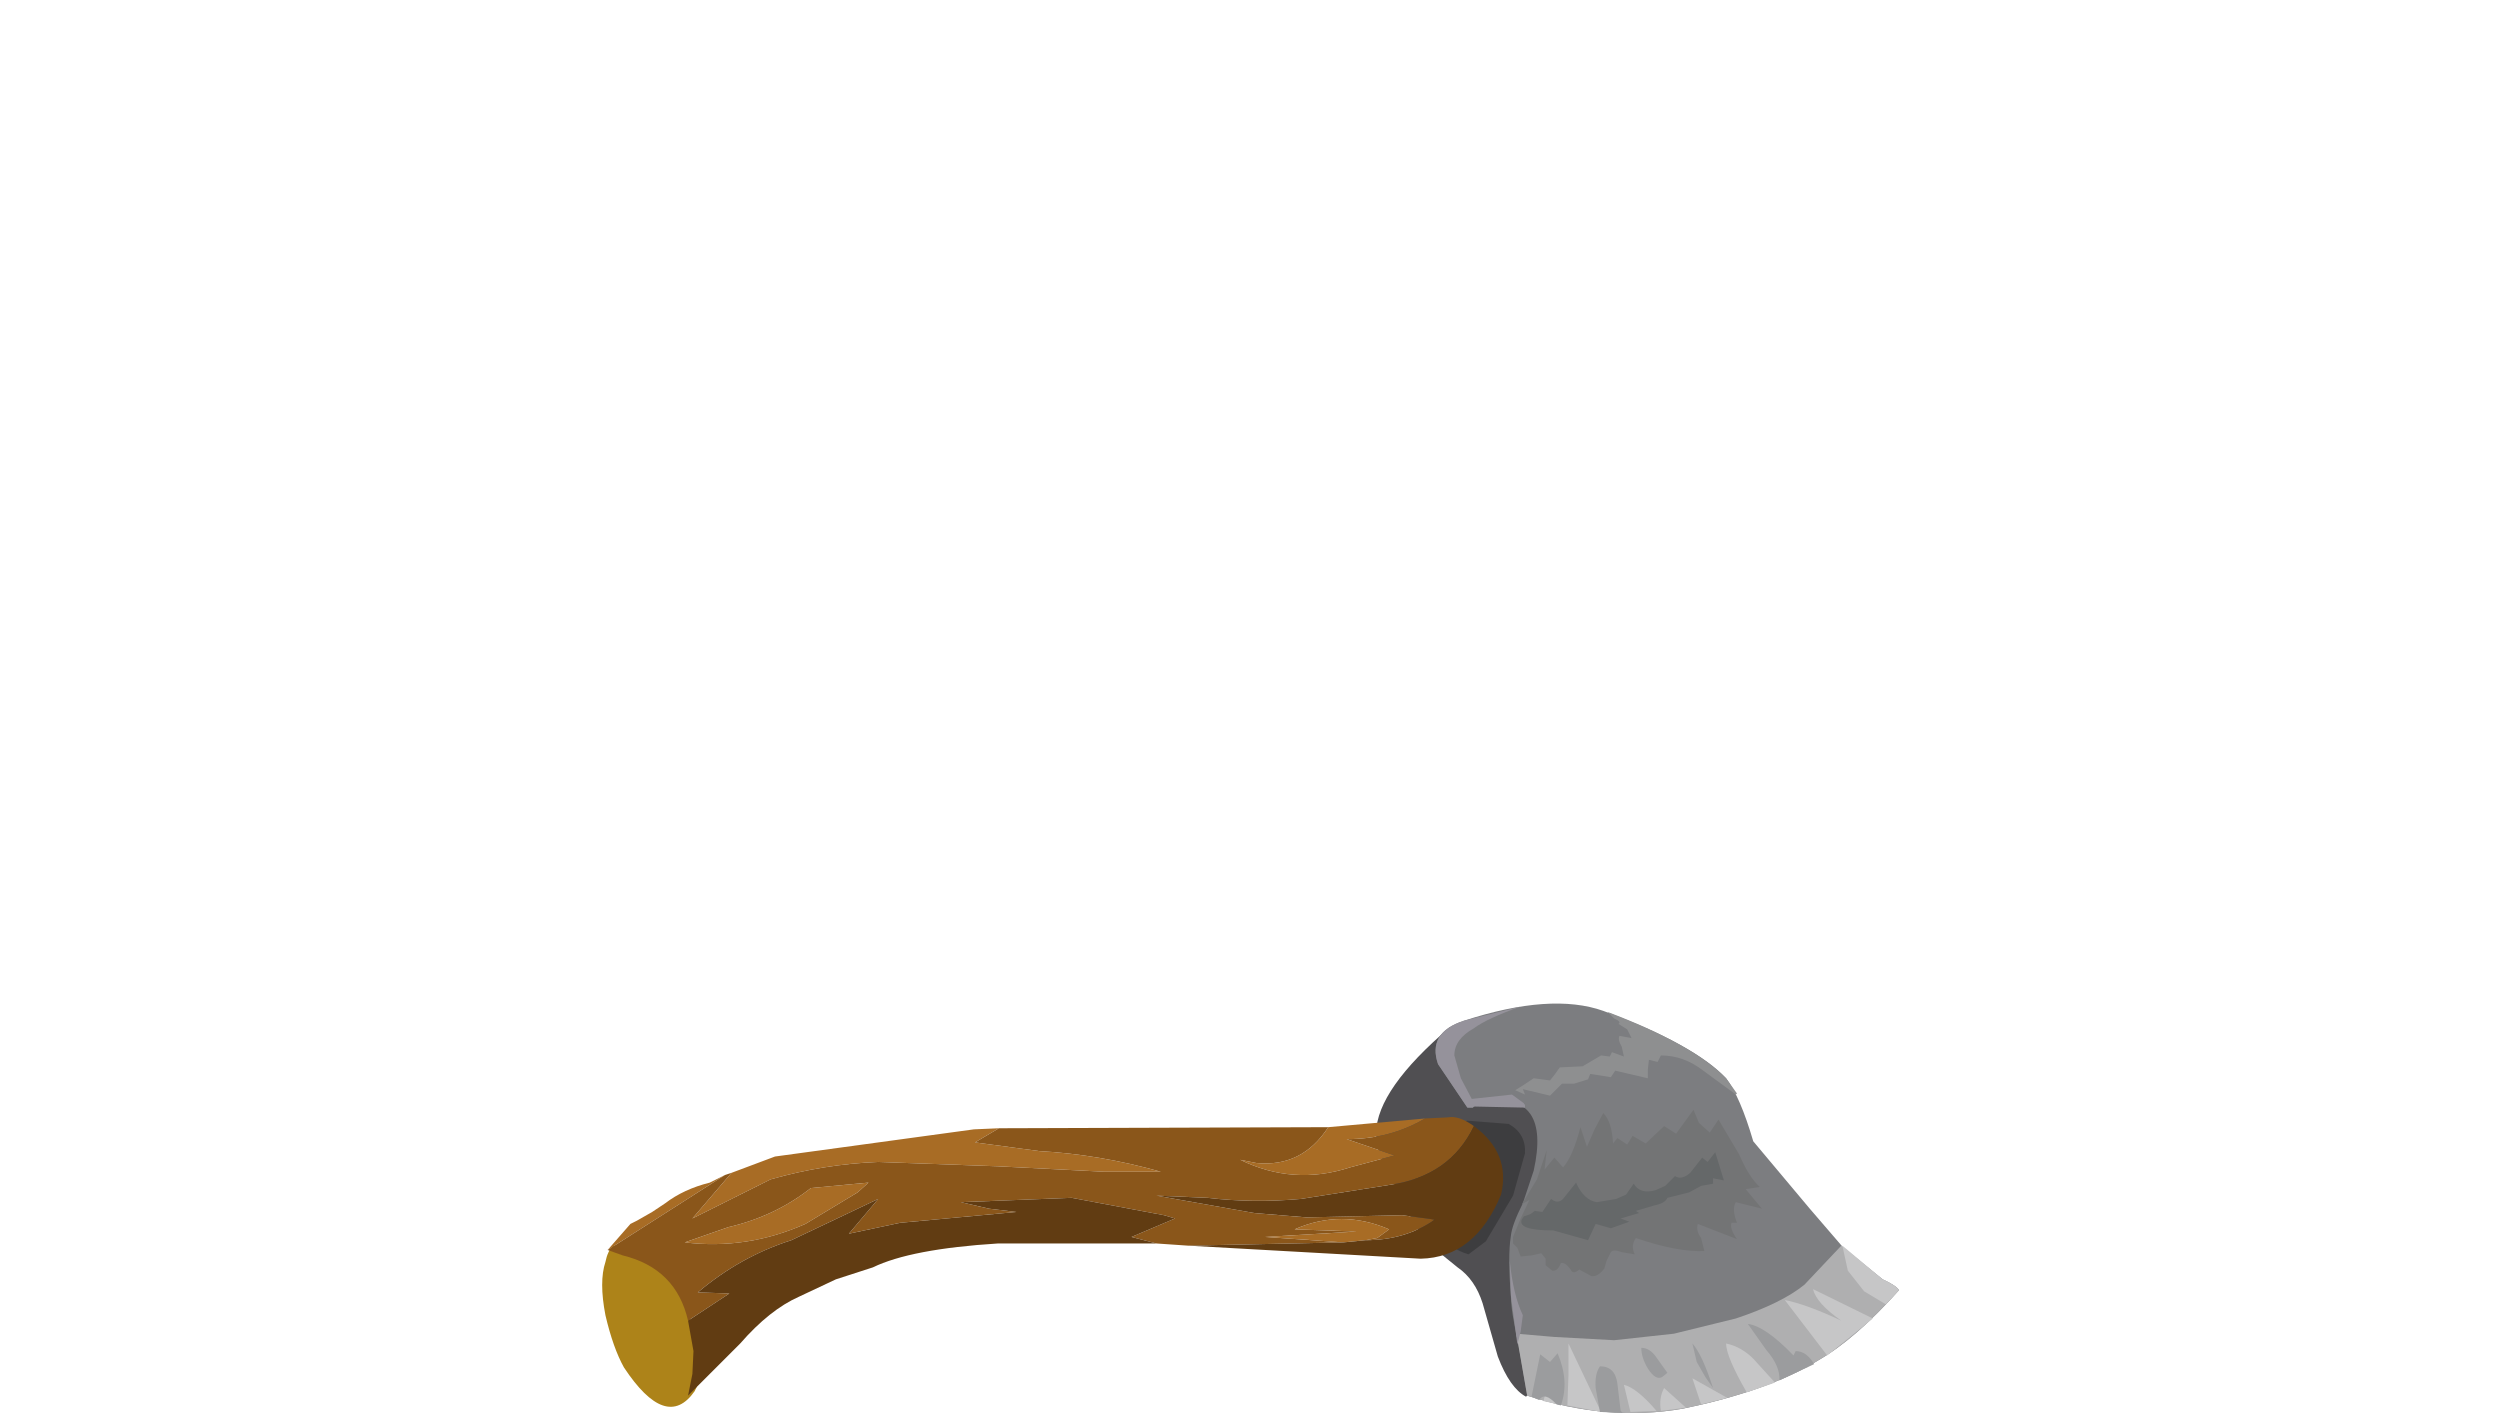 <?xml version="1.0" encoding="UTF-8" standalone="no"?>
<svg xmlns:xlink="http://www.w3.org/1999/xlink" height="65.0px" width="115.0px" xmlns="http://www.w3.org/2000/svg">
  <g transform="matrix(1.0, 0.0, 0.0, 1.0, 0.0, 0.0)">
    <use height="18.85" transform="matrix(1.0, 0.0, 0.0, 1.0, 27.7, 46.15)" width="59.65" xlink:href="#shape0"/>
  </g>
  <defs>
    <g id="shape0" transform="matrix(1.0, 0.0, 0.0, 1.0, -27.7, -46.15)">
      <path d="M63.95 54.0 Q63.3 53.1 63.3 52.1 63.35 50.1 66.7 47.25 L71.6 48.95 Q71.65 49.5 72.5 50.2 L73.5 51.55 73.85 54.25 Q73.8 55.55 72.7 59.1 71.95 61.95 70.2 64.25 69.45 63.85 68.9 62.4 L68.2 59.95 Q67.85 58.85 67.05 58.3 L66.0 57.45 Q65.05 56.55 64.8 55.75 L63.95 54.0" fill="#504f52" fill-rule="evenodd" stroke="none"/>
      <path d="M66.2 56.75 L65.3 55.25 65.0 54.4 65.6 53.2 66.4 52.15 Q66.85 51.7 67.5 51.55 L69.4 51.7 Q70.2 52.15 70.15 53.05 L69.6 55.0 68.35 57.1 67.55 57.7 Q66.7 57.45 66.2 56.75" fill="#3d3d3f" fill-rule="evenodd" stroke="none"/>
      <path d="M66.15 48.95 Q65.65 47.5 67.35 46.95 71.35 45.65 73.75 46.5 77.95 48.05 79.4 49.6 80.05 50.45 80.65 52.5 L83.25 55.6 84.8 57.4 86.6 58.85 Q87.25 59.15 87.35 59.35 85.35 61.6 83.6 62.6 81.3 64.0 77.4 64.8 73.95 65.4 70.25 64.2 L69.85 61.85 Q69.5 60.3 69.5 59.6 69.35 57.8 69.5 56.85 69.55 56.35 70.05 55.35 L70.55 53.85 Q70.95 52.05 70.4 51.25 69.7 50.25 67.8 50.9 L67.75 50.95 67.5 50.95 66.15 48.95" fill="#7c7d80" fill-rule="evenodd" stroke="none"/>
      <path d="M86.6 58.85 Q87.25 59.15 87.35 59.35 85.35 61.6 83.6 62.6 81.3 64.0 77.4 64.8 73.95 65.4 70.25 64.2 L69.75 61.35 71.5 61.5 74.25 61.65 77.0 61.35 79.85 60.65 Q81.95 59.95 83.0 59.1 L83.85 58.2 84.7 57.3 86.6 58.85" fill="#afafb0" fill-rule="evenodd" stroke="none"/>
      <path d="M74.7 63.7 Q75.3 63.85 76.2 64.9 L75.0 64.95 74.7 63.7" fill="#c6c6c7" fill-rule="evenodd" stroke="none"/>
      <path d="M71.15 63.85 L71.65 64.6 71.0 64.45 71.15 63.85" fill="#c6c6c7" fill-rule="evenodd" stroke="none"/>
      <path d="M83.4 59.3 L86.15 60.65 84.05 62.35 82.1 59.8 Q83.1 60.0 84.7 60.75 83.55 59.95 83.4 59.3" fill="#c6c6c7" fill-rule="evenodd" stroke="none"/>
      <path d="M77.55 64.75 L76.4 64.9 Q76.3 64.3 76.55 63.85 L77.55 64.75" fill="#c6c6c7" fill-rule="evenodd" stroke="none"/>
      <path d="M78.25 64.6 L77.85 63.4 79.45 64.3 78.25 64.6" fill="#c6c6c7" fill-rule="evenodd" stroke="none"/>
      <path d="M73.65 64.95 L72.1 64.65 72.15 63.25 72.15 61.8 73.65 64.95" fill="#c6c6c7" fill-rule="evenodd" stroke="none"/>
      <path d="M80.35 64.05 Q79.4 62.4 79.4 61.8 80.1 61.95 80.65 62.5 L81.65 63.6 80.35 64.05" fill="#c6c6c7" fill-rule="evenodd" stroke="none"/>
      <path d="M84.75 57.3 L86.6 58.85 Q87.25 59.15 87.35 59.35 L86.75 60.0 85.75 59.4 85.0 58.45 84.75 57.3" fill="#c6c6c7" fill-rule="evenodd" stroke="none"/>
      <path d="M70.45 64.25 L70.85 62.3 71.3 62.65 71.65 62.25 Q72.2 63.55 71.8 64.65 L71.6 64.6 Q71.05 64.0 70.8 64.4 L70.45 64.25" fill="#9b9c9e" fill-rule="evenodd" stroke="none"/>
      <path d="M74.55 64.9 L74.65 65.0 73.6 64.95 73.4 63.85 Q73.35 63.2 73.6 62.85 74.3 62.85 74.4 63.65 L74.55 64.9" fill="#9b9c9e" fill-rule="evenodd" stroke="none"/>
      <path d="M82.6 62.15 Q83.1 62.15 83.45 62.75 L81.85 63.5 Q81.9 62.85 81.25 62.1 L80.4 60.9 Q81.2 61.0 82.5 62.35 L82.6 62.15" fill="#9b9c9e" fill-rule="evenodd" stroke="none"/>
      <path d="M76.7 63.15 L76.45 63.35 Q76.15 63.5 75.8 62.95 75.5 62.45 75.5 62.0 75.9 62.0 76.2 62.45 L76.7 63.15" fill="#9b9c9e" fill-rule="evenodd" stroke="none"/>
      <path d="M78.45 63.35 L78.05 62.65 77.85 61.8 Q78.3 62.3 78.8 63.85 L78.45 63.35" fill="#9b9c9e" fill-rule="evenodd" stroke="none"/>
      <path d="M66.15 48.95 Q65.65 47.5 67.35 46.95 L69.95 46.3 Q68.4 46.85 67.8 47.3 66.9 47.8 66.9 48.55 L67.2 49.6 67.7 50.55 69.55 50.35 70.1 50.75 70.1 50.8 69.95 50.7 70.1 50.8 70.15 50.8 70.15 50.85 70.15 50.95 67.8 50.9 67.75 50.95 67.5 50.95 66.15 48.95" fill="#95929b" fill-rule="evenodd" stroke="none"/>
      <path d="M70.05 60.5 L69.95 61.25 69.8 61.85 69.5 59.6 69.45 58.0 Q69.6 59.55 70.05 60.5" fill="#95929b" fill-rule="evenodd" stroke="none"/>
      <path d="M73.75 51.2 Q74.15 51.6 74.2 52.6 L74.4 52.35 74.85 52.65 75.1 52.25 75.7 52.6 76.55 51.8 77.1 52.15 77.9 51.05 78.15 51.65 78.65 52.1 79.05 51.5 80.0 53.1 Q80.45 54.15 80.95 54.6 L80.3 54.7 81.05 55.6 79.85 55.3 Q79.65 55.6 79.9 56.25 L79.65 56.25 Q79.55 56.5 79.9 57.0 L78.1 56.3 Q78.0 56.6 78.25 56.95 L78.4 57.55 Q77.15 57.6 75.25 56.95 75.0 57.3 75.2 57.7 L74.6 57.6 Q74.2 57.45 74.1 57.6 L73.9 58.0 73.8 58.35 Q73.5 58.75 73.2 58.7 L72.65 58.4 Q72.35 58.65 72.25 58.4 72.0 58.05 71.8 58.1 71.65 58.5 71.4 58.45 L71.1 58.2 71.1 57.9 70.9 57.65 70.45 57.75 69.95 57.8 69.8 57.4 69.6 57.2 69.6 56.9 69.95 56.05 70.35 55.2 70.0 55.4 70.7 54.25 71.15 52.9 71.05 53.8 71.5 53.25 71.9 53.7 Q72.35 53.2 72.7 51.85 L73.0 52.75 73.35 51.95 73.75 51.2" fill="#737475" fill-rule="evenodd" stroke="none"/>
      <path d="M73.45 55.3 L74.35 55.15 74.8 54.95 75.15 54.45 Q75.45 54.95 76.15 54.75 L76.6 54.55 77.05 54.1 Q77.35 54.3 77.75 53.95 L78.3 53.25 78.55 53.45 78.9 53.0 79.3 54.3 78.8 54.2 78.8 54.45 78.25 54.55 77.7 54.85 76.7 55.1 Q76.6 55.35 76.1 55.45 L75.25 55.7 75.4 55.8 74.55 56.05 74.95 56.2 74.1 56.5 73.4 56.3 73.05 57.05 71.45 56.6 Q69.8 56.6 70.0 56.1 L70.1 55.95 70.4 55.85 70.6 55.7 70.95 55.75 71.35 55.15 Q71.65 55.4 71.9 55.15 L72.5 54.4 Q72.85 55.2 73.45 55.3" fill="#656869" fill-rule="evenodd" stroke="none"/>
      <path d="M76.4 48.55 L76.25 48.85 75.85 48.75 75.8 49.2 75.8 49.6 74.3 49.25 74.1 49.55 73.15 49.4 73.05 49.65 72.4 49.85 71.85 49.85 71.3 50.4 70.05 50.1 70.15 50.35 69.7 50.15 70.1 49.9 70.55 49.6 71.3 49.7 71.5 49.45 71.75 49.1 72.8 49.05 73.65 48.55 74.05 48.6 74.15 48.4 74.7 48.6 74.6 48.15 Q74.4 47.8 74.5 47.65 L75.05 47.75 74.85 47.35 74.45 47.1 Q74.6 47.0 74.25 46.85 L73.95 46.55 Q77.8 48.0 79.4 49.6 L79.9 50.3 79.85 50.35 78.35 49.25 Q77.45 48.55 76.4 48.55" fill="#8e8f90" fill-rule="evenodd" stroke="none"/>
      <path d="M27.85 60.5 Q27.55 58.95 27.85 58.05 27.95 57.55 28.2 57.3 L29.6 57.4 Q30.65 58.25 31.4 59.75 32.05 61.2 32.05 62.85 L32.05 63.8 31.95 64.0 Q30.65 65.85 28.7 62.9 28.2 62.0 27.85 60.5" fill="#ad8319" fill-rule="evenodd" stroke="none"/>
      <path d="M45.95 51.9 L44.85 52.55 47.8 52.95 Q50.55 53.1 53.4 53.9 L50.8 53.9 45.9 53.65 40.4 53.45 Q37.9 53.55 35.45 54.25 L31.85 56.05 33.65 53.95 35.65 53.2 44.8 51.95 45.95 51.9 M33.35 54.05 L27.95 57.5 29.0 56.3 29.3 56.15 30.0 55.75 30.6 55.35 Q31.45 54.7 32.65 54.4 L33.35 54.05 M61.8 57.15 L58.2 56.9 62.4 56.65 59.55 56.55 Q61.7 55.6 63.9 56.55 L63.35 56.95 62.8 57.05 61.8 57.15 M65.55 51.45 Q63.95 52.4 61.95 52.4 L64.15 53.15 62.1 53.7 Q59.5 54.55 57.05 53.35 L57.8 53.5 Q59.9 53.7 61.1 51.85 L65.55 51.45 M37.3 54.65 L39.95 54.4 39.45 54.85 37.05 56.3 Q34.35 57.5 31.5 57.15 L33.5 56.45 Q35.65 55.95 37.3 54.65" fill="#a86c25" fill-rule="evenodd" stroke="none"/>
      <path d="M33.65 53.95 L31.85 56.05 35.45 54.25 Q37.9 53.55 40.4 53.45 L45.9 53.65 50.8 53.9 53.4 53.9 Q50.55 53.1 47.8 52.95 L44.85 52.55 45.95 51.9 61.1 51.85 Q59.9 53.7 57.8 53.5 L57.05 53.35 Q59.5 54.55 62.1 53.7 L64.15 53.15 61.95 52.4 Q63.95 52.4 65.55 51.45 L66.6 51.4 Q67.1 51.3 67.8 51.8 66.7 54.1 63.95 54.5 L59.85 55.15 Q57.65 55.35 55.55 55.1 L53.2 55.0 57.7 55.8 60.1 56.0 64.5 55.9 66.0 56.1 Q64.65 57.05 62.8 57.05 L63.35 56.95 63.9 56.55 Q61.7 55.6 59.55 56.55 L62.4 56.65 58.2 56.9 61.8 57.15 54.65 57.3 53.2 57.2 52.05 56.9 54.05 56.05 53.55 55.9 49.3 55.1 44.2 55.3 45.5 55.6 46.75 55.75 41.4 56.25 39.05 56.75 40.4 55.15 36.4 57.05 Q34.05 57.8 32.1 59.45 L33.55 59.5 31.65 60.75 Q31.1 58.35 28.65 57.75 L27.95 57.5 33.35 54.05 33.65 53.95 M37.3 54.65 Q35.65 55.95 33.5 56.45 L31.5 57.15 Q34.35 57.5 37.05 56.3 L39.45 54.85 39.95 54.4 37.3 54.65" fill="#8a561a" fill-rule="evenodd" stroke="none"/>
      <path d="M31.65 60.75 L33.55 59.5 32.1 59.45 Q34.05 57.8 36.4 57.05 L40.4 55.15 39.05 56.75 41.4 56.25 46.75 55.75 45.5 55.6 44.2 55.3 49.3 55.1 53.55 55.9 54.05 56.05 52.05 56.9 53.2 57.2 45.9 57.2 Q41.9 57.45 40.15 58.3 L38.45 58.85 36.75 59.65 Q35.4 60.25 34.05 61.8 L31.65 64.2 31.85 63.2 31.9 62.15 31.65 60.75 M54.65 57.3 L61.8 57.15 62.8 57.05 Q64.65 57.05 66.0 56.1 L64.5 55.9 60.1 56.0 57.7 55.8 53.2 55.0 55.55 55.1 Q57.65 55.35 59.85 55.15 L63.95 54.5 Q66.7 54.1 67.8 51.8 69.5 53.05 69.05 54.95 67.85 57.85 65.35 57.9 L54.65 57.3" fill="#613c12" fill-rule="evenodd" stroke="none"/>
    </g>
  </defs>
</svg>
